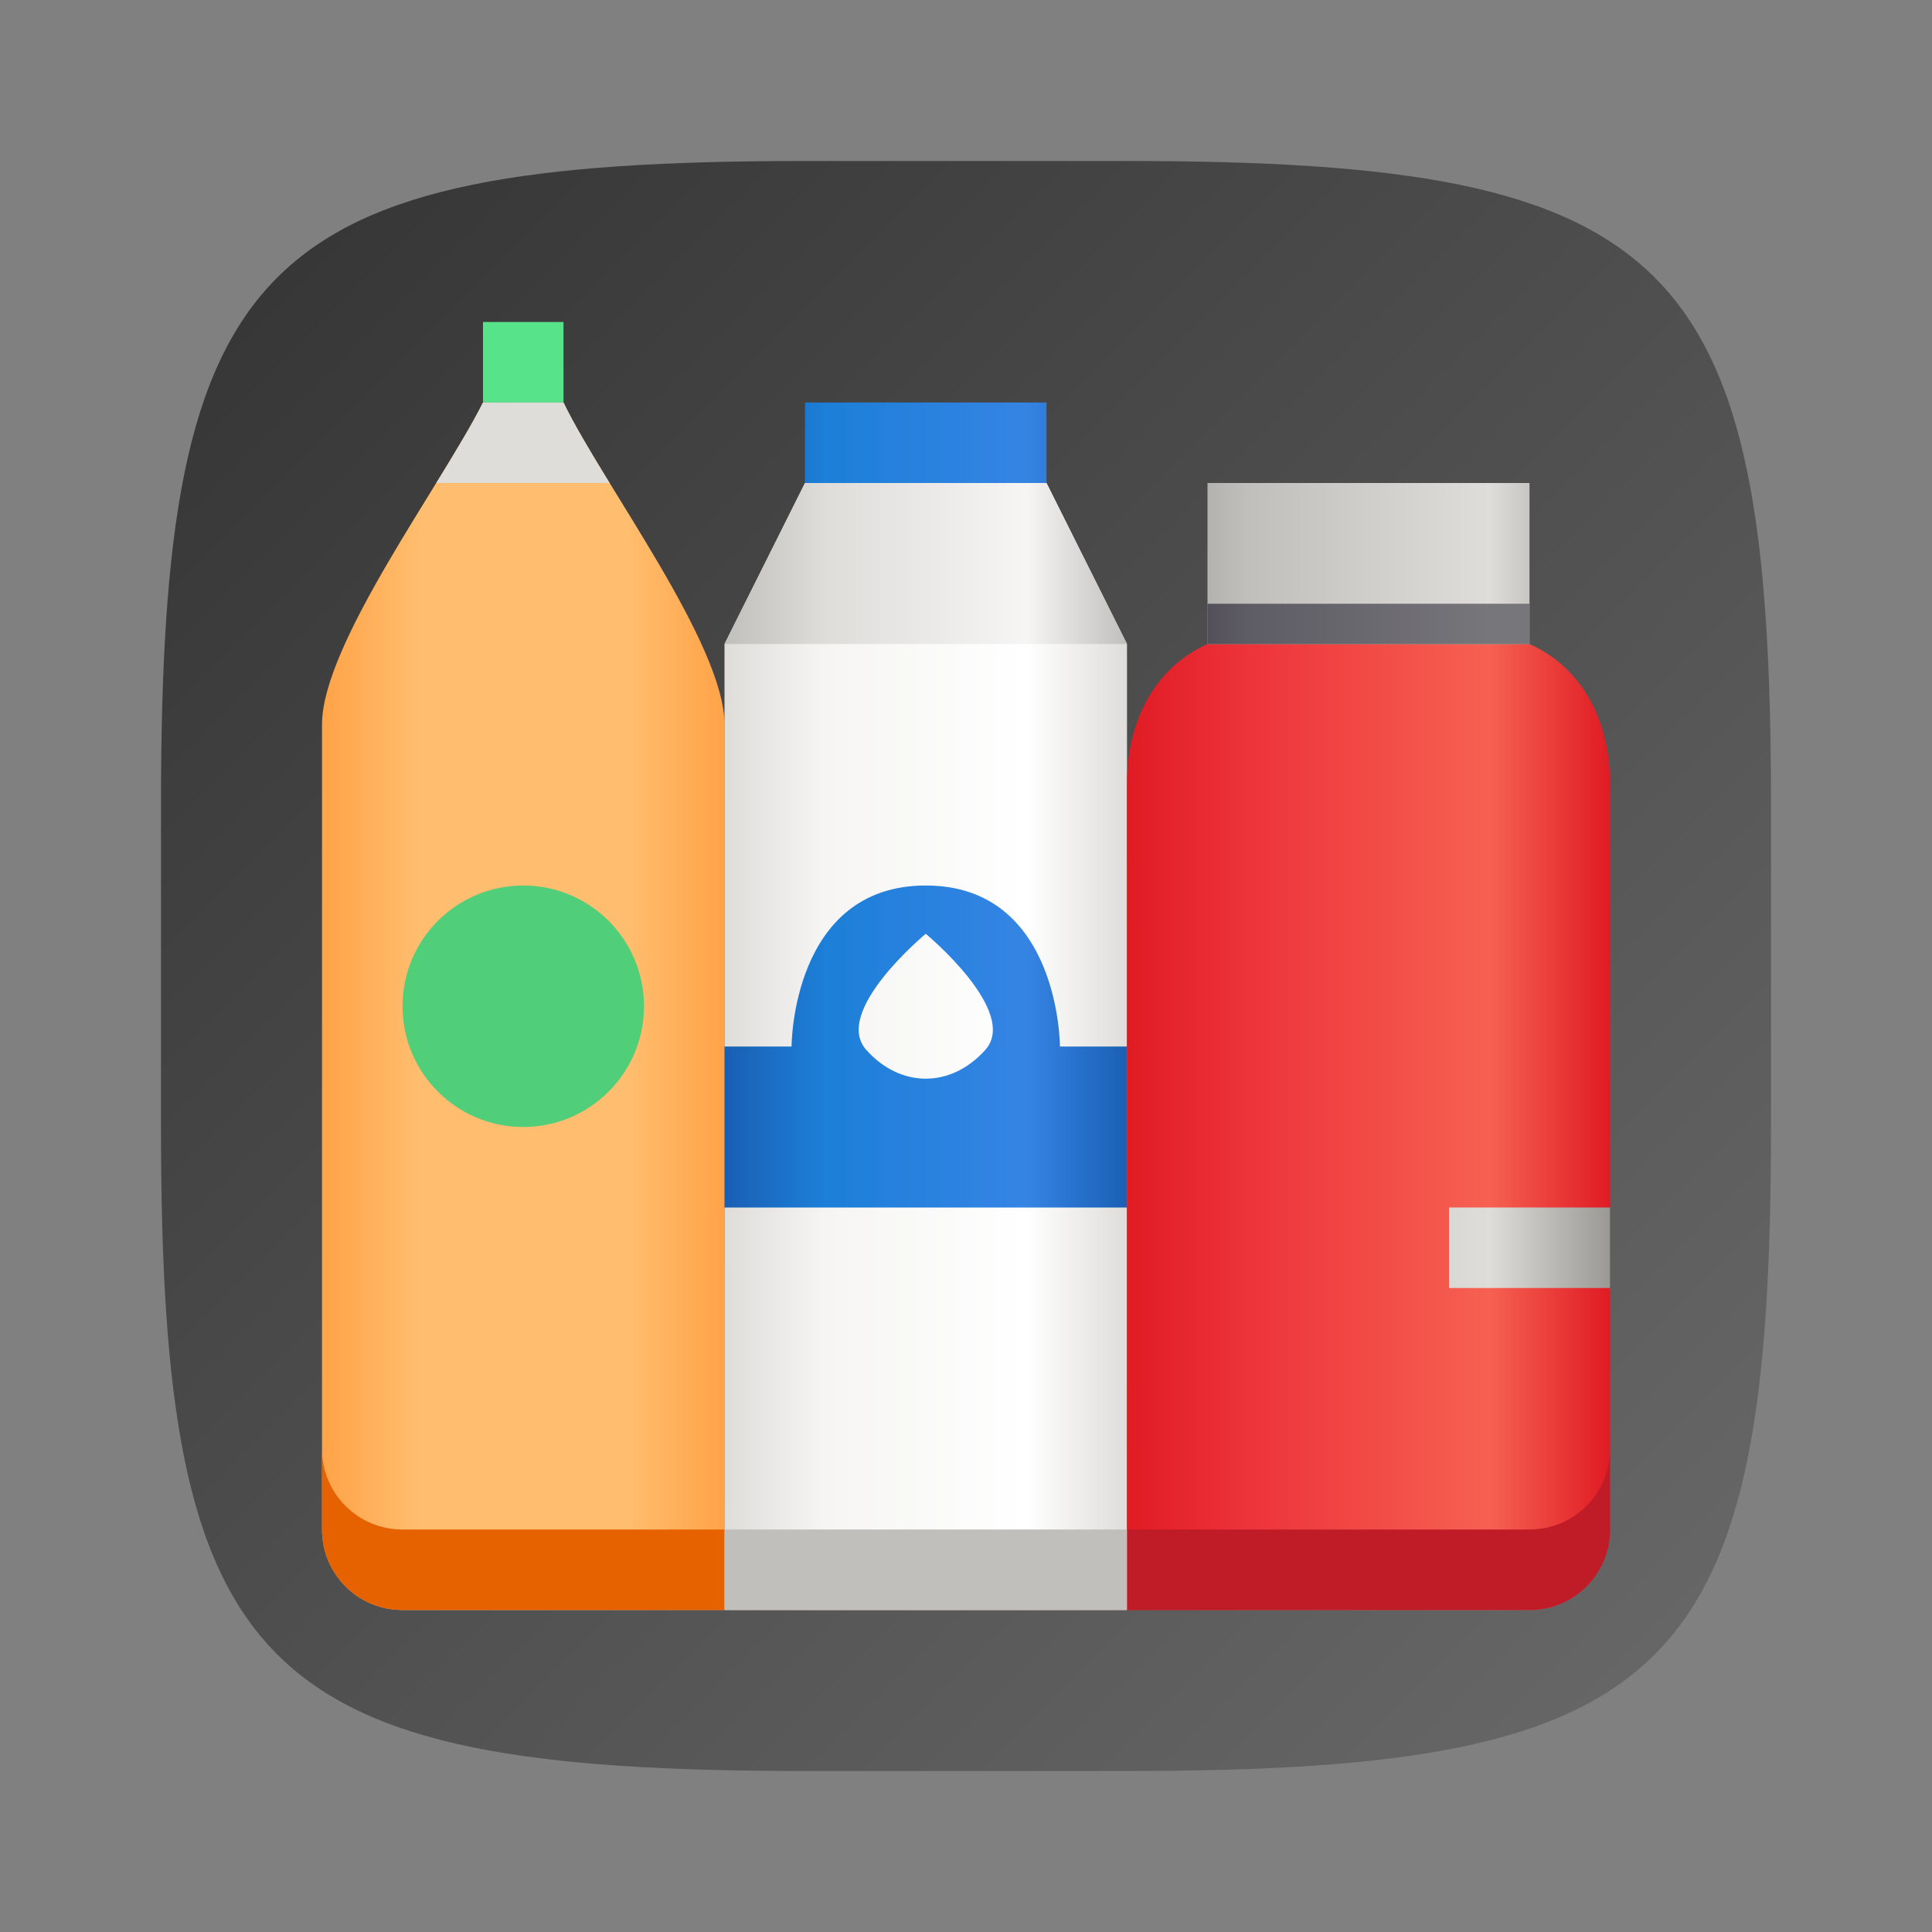 <?xml version="1.0" encoding="UTF-8" standalone="no"?>
<!-- Created with Inkscape (http://www.inkscape.org/) -->

<svg
   width="24"
   height="24"
   viewBox="0 0 24 24"
   version="1.1"
   id="svg5"
   inkscape:version="1.2.1 (9c6d41e410, 2022-07-14)"
   sodipodi:docname="com.usebottles.bottles.svg"
   xmlns:inkscape="http://www.inkscape.org/namespaces/inkscape"
   xmlns:sodipodi="http://sodipodi.sourceforge.net/DTD/sodipodi-0.dtd"
   xmlns:xlink="http://www.w3.org/1999/xlink"
   xmlns="http://www.w3.org/2000/svg"
   xmlns:svg="http://www.w3.org/2000/svg">
  <rect x="0" y="0" width="24" height="24" fill="#808080" stroke="none"/>
  <sodipodi:namedview
     id="namedview7"
     pagecolor="#ffffff"
     bordercolor="#000000"
     borderopacity="0.25"
     inkscape:showpageshadow="2"
     inkscape:pageopacity="0.0"
     inkscape:pagecheckerboard="0"
     inkscape:deskcolor="#d1d1d1"
     inkscape:document-units="px"
     showgrid="false"
     inkscape:zoom="33.666667"
     inkscape:cx="12"
     inkscape:cy="12"
     inkscape:window-width="1920"
     inkscape:window-height="1011"
     inkscape:window-x="0"
     inkscape:window-y="32"
     inkscape:window-maximized="1"
     inkscape:current-layer="svg5"
     showguides="true" />
  <defs
     id="defs2">
    <linearGradient
       inkscape:collect="always"
       xlink:href="#linearGradient1768"
       id="linearGradient3500"
       x1="2"
       y1="2"
       x2="28.667"
       y2="28.667"
       gradientUnits="userSpaceOnUse"
       gradientTransform="matrix(0.75,0,0,0.75,0.5,0.5)" />
    <linearGradient
       inkscape:collect="always"
       id="linearGradient1768">
      <stop
         style="stop-color:#333333;stop-opacity:1;"
         offset="0"
         id="stop1764" />
      <stop
         style="stop-color:#6a6a6a;stop-opacity:1;"
         offset="1"
         id="stop1766" />
    </linearGradient>
    <linearGradient
       inkscape:collect="always"
       xlink:href="#linearGradient2372"
       id="linearGradient9102"
       x1="0"
       y1="9"
       x2="5"
       y2="9"
       gradientUnits="userSpaceOnUse"
       gradientTransform="translate(4,5)" />
    <linearGradient
       inkscape:collect="always"
       id="linearGradient2372">
      <stop
         style="stop-color:#ffa348;stop-opacity:1;"
         offset="0"
         id="stop2368" />
      <stop
         style="stop-color:#ffbe6f;stop-opacity:1;"
         offset="0.25"
         id="stop2376" />
      <stop
         style="stop-color:#ffbe6f;stop-opacity:1;"
         offset="0.75"
         id="stop2378" />
      <stop
         style="stop-color:#ffa348;stop-opacity:1;"
         offset="1"
         id="stop2370" />
    </linearGradient>
    <linearGradient
       inkscape:collect="always"
       xlink:href="#linearGradient4291"
       id="linearGradient14336"
       x1="-1"
       y1="0.5"
       x2="4"
       y2="0.5"
       gradientUnits="userSpaceOnUse"
       gradientTransform="translate(5,4)" />
    <linearGradient
       inkscape:collect="always"
       id="linearGradient4291">
      <stop
         style="stop-color:#33d17a;stop-opacity:1;"
         offset="0"
         id="stop4283" />
      <stop
         style="stop-color:#57e389;stop-opacity:1;"
         offset="0.25"
         id="stop4285" />
      <stop
         style="stop-color:#57e389;stop-opacity:1;"
         offset="0.75"
         id="stop4287" />
      <stop
         style="stop-color:#33d17a;stop-opacity:1;"
         offset="1"
         id="stop4289" />
    </linearGradient>
    <linearGradient
       inkscape:collect="always"
       xlink:href="#linearGradient3024"
       id="linearGradient7642"
       x1="3"
       y1="6"
       x2="6"
       y2="6"
       gradientUnits="userSpaceOnUse"
       gradientTransform="matrix(1.667,0,0,1,4,7)" />
    <linearGradient
       inkscape:collect="always"
       id="linearGradient3024">
      <stop
         style="stop-color:#deddda;stop-opacity:1;"
         offset="0"
         id="stop3020" />
      <stop
         style="stop-color:#f6f5f4;stop-opacity:1;"
         offset="0.25"
         id="stop3028" />
      <stop
         style="stop-color:#ffffff;stop-opacity:1;"
         offset="0.75"
         id="stop3030" />
      <stop
         style="stop-color:#deddda;stop-opacity:1;"
         offset="1"
         id="stop3022" />
    </linearGradient>
    <linearGradient
       inkscape:collect="always"
       xlink:href="#linearGradient4228"
       id="linearGradient9836"
       x1="2.5"
       y1="2"
       x2="7.5"
       y2="2"
       gradientUnits="userSpaceOnUse"
       gradientTransform="translate(6.5,4)" />
    <linearGradient
       inkscape:collect="always"
       id="linearGradient4228">
      <stop
         style="stop-color:#1a5fb4;stop-opacity:1;"
         offset="0"
         id="stop4220" />
      <stop
         style="stop-color:#1c7fd8;stop-opacity:1;"
         offset="0.25"
         id="stop4222" />
      <stop
         style="stop-color:#3584e4;stop-opacity:1;"
         offset="0.75"
         id="stop4224" />
      <stop
         style="stop-color:#1a5fb4;stop-opacity:1;"
         offset="1"
         id="stop4226" />
    </linearGradient>
    <linearGradient
       inkscape:collect="always"
       xlink:href="#linearGradient2698"
       id="linearGradient7634"
       x1="5.5"
       y1="6.5"
       x2="11.5"
       y2="6.5"
       gradientUnits="userSpaceOnUse"
       gradientTransform="translate(8.5,8.5)" />
    <linearGradient
       inkscape:collect="always"
       id="linearGradient2698">
      <stop
         style="stop-color:#e01b24;stop-opacity:1;"
         offset="0"
         id="stop2694" />
      <stop
         style="stop-color:#ed333b;stop-opacity:1;"
         offset="0.25"
         id="stop2702" />
      <stop
         style="stop-color:#f66151;stop-opacity:1;"
         offset="0.75"
         id="stop2704" />
      <stop
         style="stop-color:#e01b24;stop-opacity:1;"
         offset="1"
         id="stop2696" />
    </linearGradient>
    <linearGradient
       inkscape:collect="always"
       xlink:href="#linearGradient3350"
       id="linearGradient15796"
       x1="6.5"
       y1="1"
       x2="9.5"
       y2="1"
       gradientUnits="userSpaceOnUse"
       gradientTransform="matrix(2,0,0,2,1,4)" />
    <linearGradient
       inkscape:collect="always"
       id="linearGradient3350">
      <stop
         style="stop-color:#9a9996;stop-opacity:1;"
         offset="0"
         id="stop3346" />
      <stop
         style="stop-color:#c0bfbc;stop-opacity:1;"
         offset="0.25"
         id="stop3354" />
      <stop
         style="stop-color:#deddda;stop-opacity:1;"
         offset="0.75"
         id="stop3356" />
      <stop
         style="stop-color:#9a9996;stop-opacity:1;"
         offset="1"
         id="stop3348" />
    </linearGradient>
    <linearGradient
       inkscape:collect="always"
       xlink:href="#linearGradient4102"
       id="linearGradient19554"
       x1="0.5"
       y1="1.386"
       x2="2.5"
       y2="1.4"
       gradientUnits="userSpaceOnUse"
       gradientTransform="matrix(2.5,0,0,2.5,2.75,2.5)" />
    <linearGradient
       inkscape:collect="always"
       id="linearGradient4102">
      <stop
         style="stop-color:#c0bfbc;stop-opacity:1;"
         offset="0"
         id="stop4094" />
      <stop
         style="stop-color:#deddda;stop-opacity:1;"
         offset="0.25"
         id="stop4096" />
      <stop
         style="stop-color:#deddda;stop-opacity:1;"
         offset="0.75"
         id="stop4098" />
      <stop
         style="stop-color:#c0bfbc;stop-opacity:1;"
         offset="1"
         id="stop4100" />
    </linearGradient>
    <linearGradient
       inkscape:collect="always"
       xlink:href="#linearGradient4354"
       id="linearGradient17368"
       x1="3"
       y1="2.5"
       x2="6"
       y2="2.5"
       gradientUnits="userSpaceOnUse"
       gradientTransform="matrix(1.667,0,0,2,4,2)" />
    <linearGradient
       inkscape:collect="always"
       id="linearGradient4354">
      <stop
         style="stop-color:#c0bfbc;stop-opacity:1;"
         offset="0"
         id="stop4346" />
      <stop
         style="stop-color:#deddda;stop-opacity:1;"
         offset="0.25"
         id="stop4348" />
      <stop
         style="stop-color:#f6f5f4;stop-opacity:1;"
         offset="0.75"
         id="stop4350" />
      <stop
         style="stop-color:#c0bfbc;stop-opacity:1;"
         offset="1"
         id="stop4352" />
    </linearGradient>
    <linearGradient
       inkscape:collect="always"
       xlink:href="#linearGradient4165"
       id="linearGradient19564"
       x1="6.5"
       y1="2"
       x2="9.5"
       y2="2"
       gradientUnits="userSpaceOnUse"
       gradientTransform="matrix(2,0,0,1,1,6)" />
    <linearGradient
       inkscape:collect="always"
       id="linearGradient4165">
      <stop
         style="stop-color:#3d3846;stop-opacity:1;"
         offset="0"
         id="stop4157" />
      <stop
         style="stop-color:#5e5c64;stop-opacity:1;"
         offset="0.25"
         id="stop4159" />
      <stop
         style="stop-color:#77767b;stop-opacity:1;"
         offset="0.75"
         id="stop4161" />
      <stop
         style="stop-color:#77767b;stop-opacity:1;"
         offset="1"
         id="stop4163" />
    </linearGradient>
    <linearGradient
       inkscape:collect="always"
       xlink:href="#linearGradient3350"
       id="linearGradient23930"
       x1="4"
       y1="7"
       x2="10"
       y2="7"
       gradientUnits="userSpaceOnUse"
       gradientTransform="translate(10,8)" />
    <linearGradient
       inkscape:collect="always"
       xlink:href="#linearGradient4228"
       id="linearGradient45065"
       x1="9"
       y1="13"
       x2="14"
       y2="13"
       gradientUnits="userSpaceOnUse" />
  </defs>
  <path
     id="path530"
     style="fill:url(#linearGradient3500);fill-opacity:1;stroke-width:0.75;stroke-linecap:round;stroke-linejoin:round"
     d="M 10,2 C 3.174,2 2,3.205 2,10 v 4 c 0,6.795 1.174,8 8,8 h 4 c 6.826,0 8,-1.205 8,-8 V 10 C 22,3.205 20.826,2 14,2 Z"
     sodipodi:nodetypes="sssssssss" />
  <path
     id="rect234"
     style="fill:url(#linearGradient9102);fill-opacity:1;stroke-width:2;stroke-linecap:round;stroke-linejoin:round"
     d="m 6,5 c -0.5,1 -2,3 -2,4 l 6e-7,10 c 0,0.554 0.446,1 1,1 h 4 l -6e-7,-11 c 0,-1 -1.518,-3 -2,-4 z"
     sodipodi:nodetypes="ccsscccc" />
  <rect
     style="fill:url(#linearGradient14336);fill-opacity:1;stroke-width:2;stroke-linecap:round;stroke-linejoin:round"
     id="rect445"
     width="1"
     height="1"
     x="6"
     y="4" />
  <path
     id="rect447"
     style="fill:url(#linearGradient7642);fill-opacity:1;stroke-width:2.582;stroke-linecap:round;stroke-linejoin:round"
     d="m 10,6 h 3 l 1,2 1e-6,12 H 9 l -6e-7,-12 z"
     sodipodi:nodetypes="ccccccc" />
  <path
     d="M 11.5,11 C 9.833,11 9.833,13 9.833,13 H 9 V 15 h 5 v -2 h -0.833 c 0,0 0,-2 -1.667,-2 z m 0,0.6 c 0,0 1.166,0.965 0.74,1.442 -0.427,0.477 -1.053,0.477 -1.479,0 C 10.334,12.565 11.5,11.6 11.5,11.6 Z"
     style="fill:url(#linearGradient45065);fill-opacity:1.0"
     id="path45039" />
  <rect
     style="fill:url(#linearGradient9836);fill-opacity:1;stroke-width:2;stroke-linecap:round;stroke-linejoin:round"
     id="rect450"
     width="3"
     height="1"
     x="10"
     y="5" />
  <path
     id="rect452"
     style="fill:url(#linearGradient7634);fill-opacity:1;stroke-width:2;stroke-linecap:round;stroke-linejoin:round"
     d="m 15,8 c -0.69,0.311 -1,1.006 -1,1.727 L 14,20 h 5 c 0.552,0 1,-0.448 1,-1 l -10e-7,-9.273 c 0,-0.723 -0.308,-1.416 -1,-1.727 z"
     sodipodi:nodetypes="cscssscc" />
  <rect
     style="fill:url(#linearGradient15796);fill-opacity:1;stroke-width:4;stroke-linecap:round;stroke-linejoin:round"
     id="rect457"
     width="4"
     height="2"
     x="15"
     y="6" />
  <circle
     style="opacity:0.85;fill:#33d17a;fill-opacity:1;stroke-width:6;stroke-linecap:round;stroke-linejoin:round"
     id="path511"
     cx="6.5"
     cy="12.5"
     r="1.5" />
  <path
     id="rect16524"
     style="fill:url(#linearGradient19554);fill-opacity:1;stroke-width:5;stroke-linecap:round;stroke-linejoin:round"
     d="M 6,5 C 5.864,5.272 5.653,5.621 5.42,6 H 7.572 C 7.339,5.621 7.131,5.272 7,5 Z" />
  <path
     id="rect16580"
     style="fill:url(#linearGradient17368);fill-opacity:1;stroke-width:3.651;stroke-linecap:round;stroke-linejoin:round"
     d="M 10,6 9,8 h 5 l -1,-2 z"
     sodipodi:nodetypes="ccccc" />
  <rect
     style="fill:url(#linearGradient19564);fill-opacity:1;stroke-width:2.828;stroke-linecap:round;stroke-linejoin:round"
     id="rect19556"
     width="4"
     height="0.5"
     x="15"
     y="7.5" />
  <rect
     style="fill:url(#linearGradient23930);fill-opacity:1;stroke-width:2;stroke-linecap:round;stroke-linejoin:round"
     id="rect23922"
     width="2"
     height="1"
     x="18"
     y="15" />
  <path
     id="rect27251"
     style="fill:#c01c28;fill-opacity:1;stroke-width:2;stroke-linecap:round;stroke-linejoin:round"
     d="m 20,18 c 0,0.554 -0.446,1 -1,1 H 14 v 1 h 5 c 0.554,0 1,-0.446 1,-1 z"
     sodipodi:nodetypes="csccssc" />
  <path
     id="rect28065"
     style="fill:#e66100;fill-opacity:1;stroke-width:2;stroke-linecap:round;stroke-linejoin:round"
     d="m 4,18 v 1 c 0,0.554 0.446,1 1,1 h 4 v -1 h -4 c -0.554,0 -1,-0.446 -1,-1 z"
     sodipodi:nodetypes="cssccsc" />
  <rect
     style="fill:#c0bfbc;fill-opacity:1;stroke-width:2.582;stroke-linecap:round;stroke-linejoin:round"
     id="rect30562"
     width="5"
     height="1"
     x="9"
     y="19" />
</svg>
